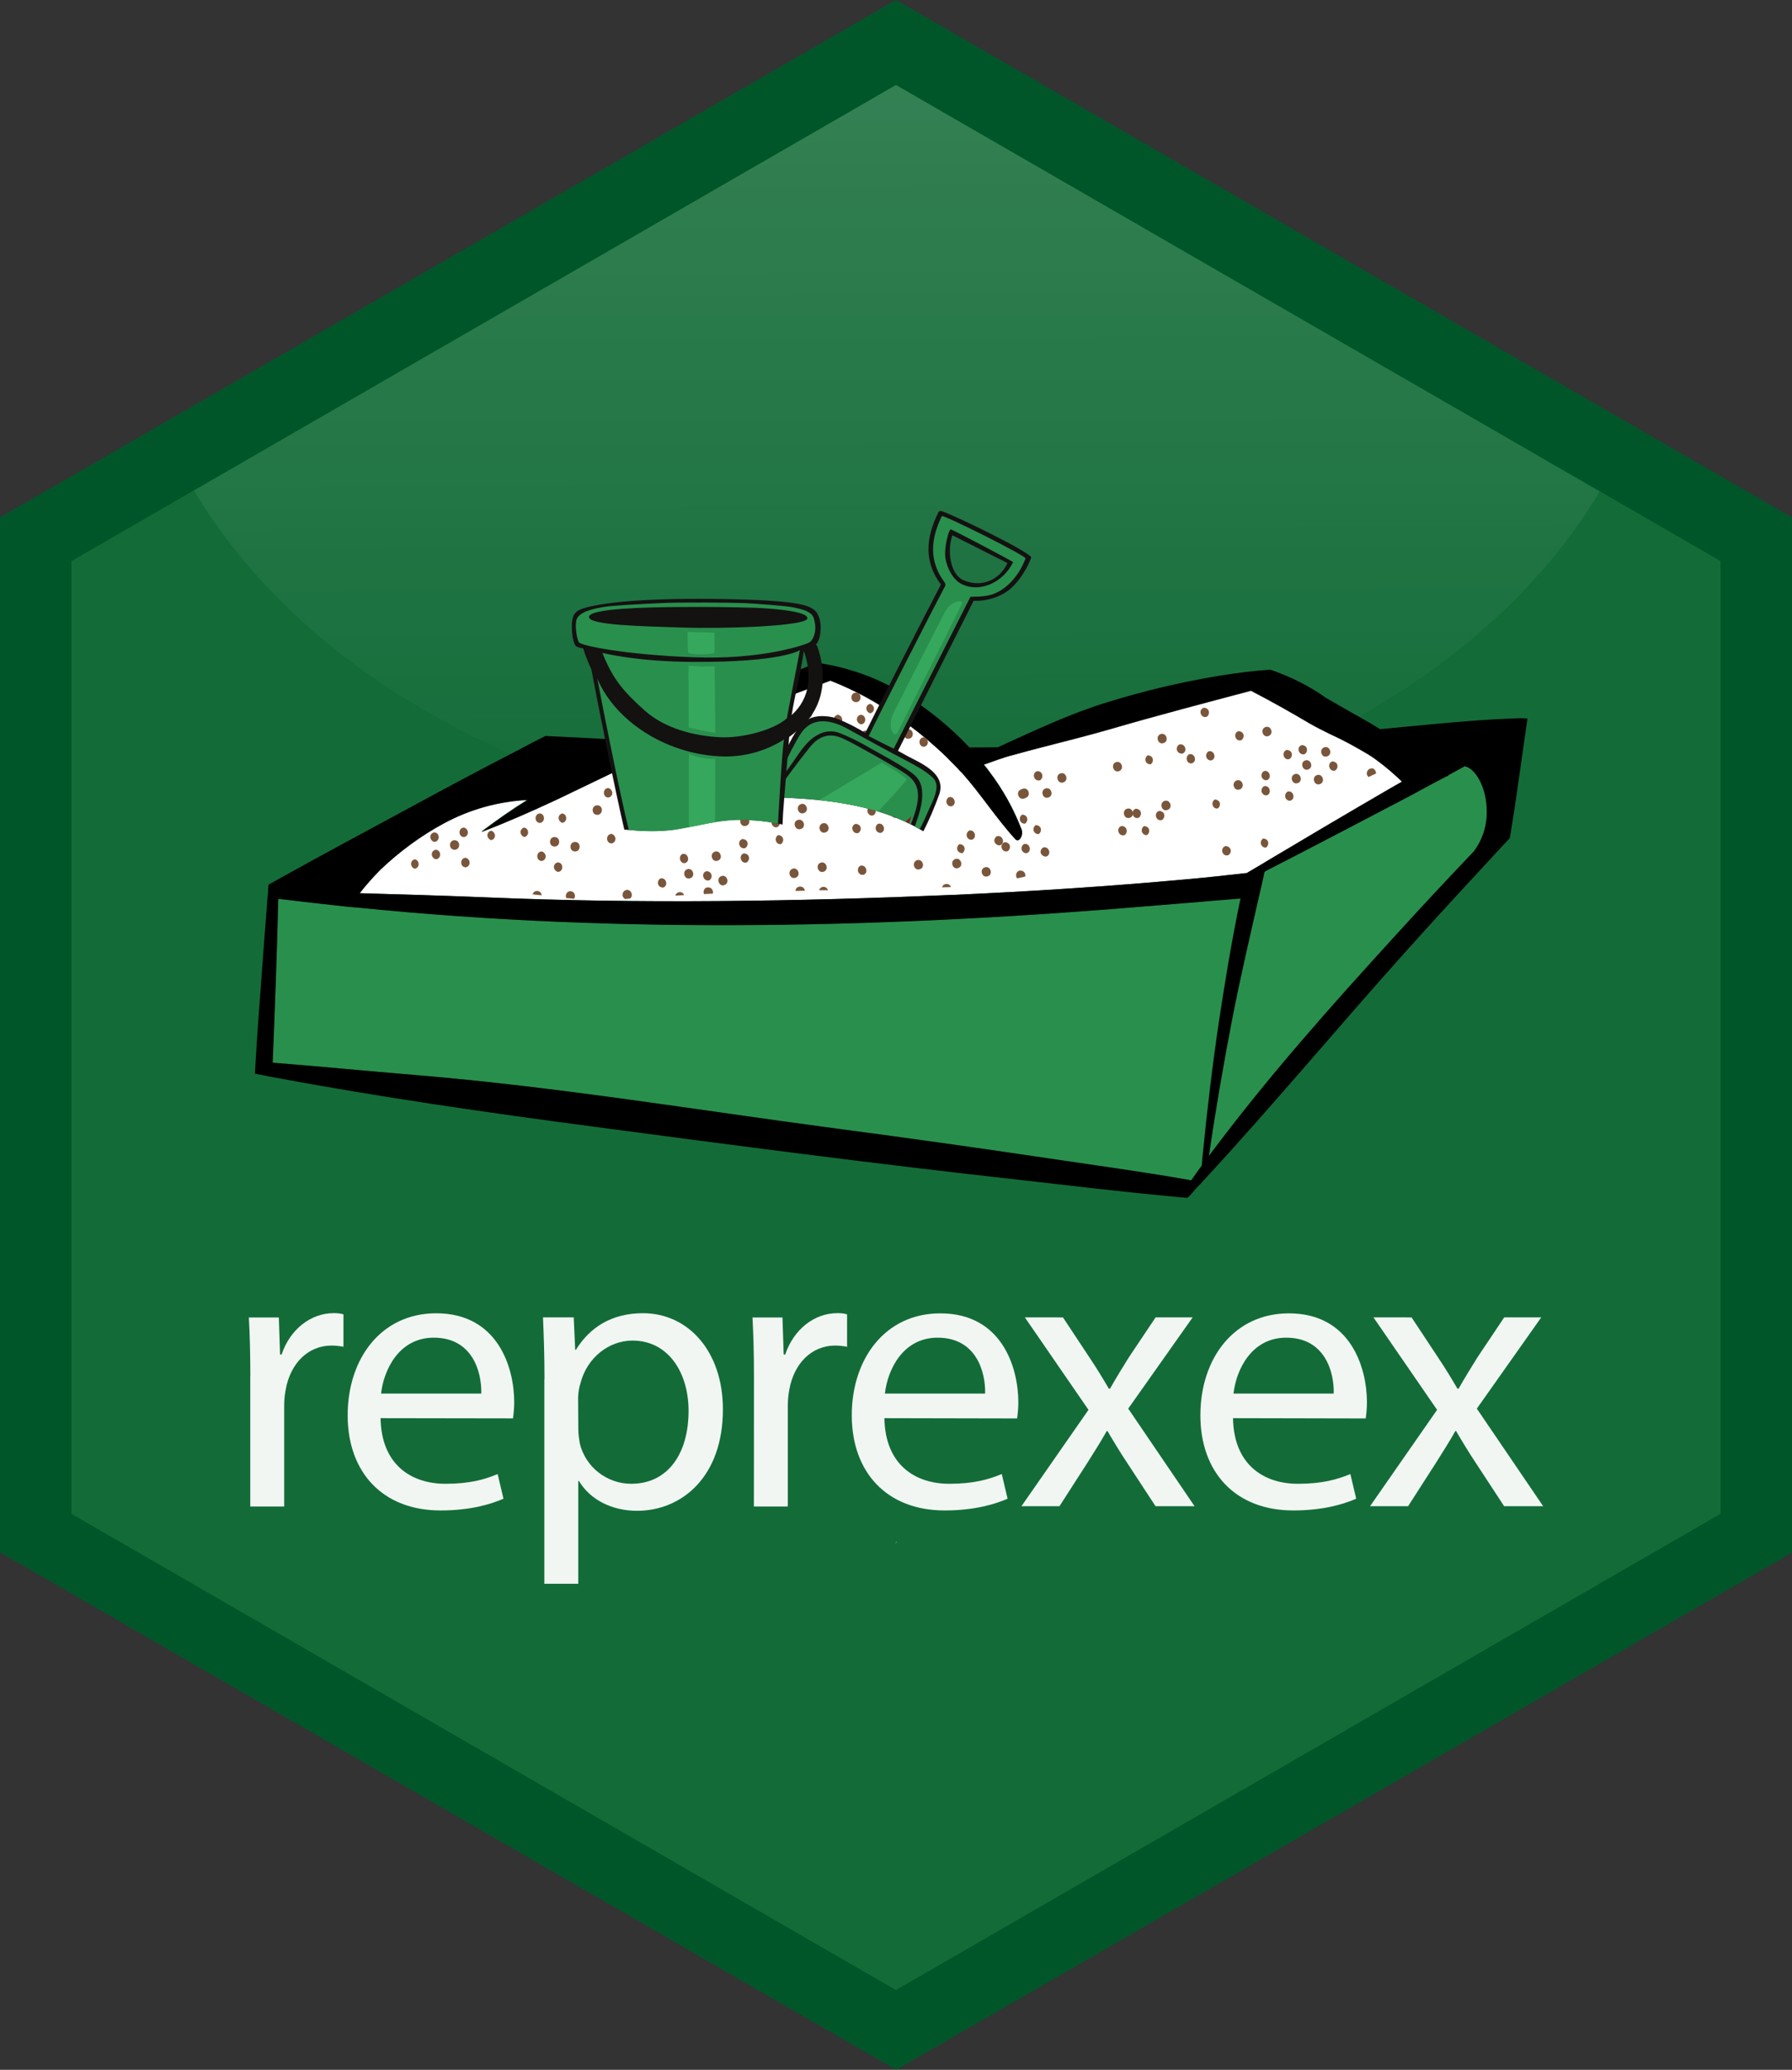 <?xml version="1.0" encoding="UTF-8" standalone="no"?>
<!-- Generator: Adobe Illustrator 26.5.0, SVG Export Plug-In . SVG Version: 6.00 Build 0)  -->

<svg
   version="1.1"
   id="Layer_1"
   x="0px"
   y="0px"
   viewBox="0 0 2521 2911"
   style="enable-background:new 0 0 2521 2911;"
   xml:space="preserve"
   sodipodi:docname="reprexex.svg"
   inkscape:version="1.3.2 (091e20e, 2023-11-25, custom)"
   xmlns:inkscape="http://www.inkscape.org/namespaces/inkscape"
   xmlns:sodipodi="http://sodipodi.sourceforge.net/DTD/sodipodi-0.dtd"
   xmlns="http://www.w3.org/2000/svg"
   xmlns:svg="http://www.w3.org/2000/svg"><rect x="0" y="0" width="2521" height="2911" fill="#333333" stroke="none"/><defs
   id="defs154" /><sodipodi:namedview
   id="namedview154"
   pagecolor="#ffffff"
   bordercolor="#000000"
   borderopacity="0.25"
   inkscape:showpageshadow="2"
   inkscape:pageopacity="0.0"
   inkscape:pagecheckerboard="0"
   inkscape:deskcolor="#d1d1d1"
   inkscape:zoom="0.28546891"
   inkscape:cx="1261.083"
   inkscape:cy="1455.5"
   inkscape:window-width="1920"
   inkscape:window-height="1027"
   inkscape:window-x="-8"
   inkscape:window-y="-8"
   inkscape:window-maximized="1"
   inkscape:current-layer="g154" />
<style
   type="text/css"
   id="style1">
	.st0{fill:#136C38;}
	.st1{opacity:0.25;fill:url(#SVGID_1_);enable-background:new    ;}
	.st2{fill:#005629;}
	.st3{fill:#E6B35A;}
	.st4{opacity:0.94;}
	.st5{fill:#FFFFFF;}
	.st6{fill:#298F4D;}
	.st7{fill:#79563B;}
	.st8{fill:#141111;}
	.st9{fill:#36A85D;}
	.st10{fill:#94111D;}
</style>
<g
   id="g154">
	<polygon
   class="st0"
   points="2453.1,767.6 1260.5,78.9 1260.5,78.9 67.6,767.6 67.6,2145.2 1260.5,2833.8 2453.1,2145.2  "
   id="polygon1" />
	
		<linearGradient
   id="SVGID_1_"
   gradientUnits="userSpaceOnUse"
   x1="1258.589"
   y1="1331.014"
   x2="1263.05"
   y2="-259.399"
   gradientTransform="matrix(1 0 0 -1 0 912)">
		<stop
   offset="0"
   style="stop-color:#FFFFFF;stop-opacity:0.83"
   id="stop1" />
		<stop
   offset="0.56"
   style="stop-color:#FFFFFF;stop-opacity:0.37"
   id="stop2" />
		<stop
   offset="1"
   style="stop-color:#FFFFFF;stop-opacity:0"
   id="stop3" />
	</linearGradient>
	<path
   class="st1"
   d="M1262.2,1169c440.9,0,820-196.3,988.4-478l-990.1-571.6l0,0L272.8,689.7C440.9,972,820.7,1169,1262.2,1169z"
   id="path3" />
	<path
   class="st2"
   d="M2521,2183.6V727.7l-100.5-58l-953.1-550.4L1260.5,0l-206.9,119.4L100.5,669.8L0,727.7v1455.5l100.5,58   l965.1,557.2l195.2,112.5l195.2-112.5l965.1-557.2L2521,2183.6z M100.5,2129V789.2l172.2-99.5l987.7-570.3l0,0L2250.6,691   l169.8,98.1V2129l-1160,669.8L100.5,2129z"
   id="path4" />
	<path
   class="st3"
   d="M1258.8,2171.6c1-1,2.1-2.1,3.1-3.1h-1C1260.5,2169.5,1259.8,2170.6,1258.8,2171.6z"
   id="path5" />
	<g
   class="st4"
   id="g11"
   transform="translate(-260.911)">
		<path
   class="st5"
   d="m 613.1,1935.9 c 0,-31.2 -0.7,-58.3 -2.1,-83 h 42.2 l 1.7,52.2 h 2.1 c 12,-35.7 41.2,-58.3 73.4,-58.3 4.5,0 9.3,0.3 13.7,1.7 v 45.6 c -5.5,-1 -11,-1.7 -16.5,-1.7 -34,0 -58.3,25.7 -64.8,62.1 -1.4,7.5 -2.1,15.1 -2.1,22.6 v 141.7 H 613 v -182.9 z"
   id="path6" />
		<path
   class="st5"
   d="m 796.3,1994.5 c 1,65.2 42.9,92.3 91.3,92.3 34.7,0 55.6,-6.2 73.4,-13.7 l 8.2,34.7 c -17.2,7.5 -46,16.5 -88.5,16.5 -81.7,0 -130.7,-53.9 -130.7,-133.8 0,-79.9 47.3,-143.5 124.5,-143.5 86.8,0 109.8,76.2 109.8,125.2 0,7.5 -0.7,15.1 -1.7,22.6 z M 938,1959.9 c 0.7,-30.9 -12.7,-78.6 -66.9,-78.6 -48.7,0 -70.3,44.9 -74.1,78.6 z"
   id="path7" />
		<path
   class="st5"
   d="m 1026.9,1939.6 c 0,-34 -1,-61.4 -2.1,-86.8 h 43.2 l 2.1,45.6 h 1 c 19.9,-32.3 51.1,-51.5 94.3,-51.5 64.2,0 112.5,54.2 112.5,135.2 0,95.4 -58.3,142.7 -120.8,142.7 -35,0 -65.9,-15.4 -81.7,-41.9 h -1 v 144.5 h -47.7 v -287.8 z m 47.6,70.7 c 0,6.5 1,13.4 2.1,19.9 8.2,33.3 38.1,56.6 72.4,56.6 51.1,0 80.6,-41.9 80.6,-102.6 0,-53.2 -28.1,-98.8 -78.9,-98.8 -32.9,0 -63.8,23.7 -73.1,59.7 -2.1,6.5 -3.1,13 -3.4,19.9 z"
   id="path8" />
		<path
   class="st5"
   d="m 1321.6,1935.9 c 0,-31.2 -0.7,-58.3 -2.1,-83 h 42.2 l 1.7,52.2 h 2.1 c 12,-35.7 41.2,-58.3 73.4,-58.3 4.5,0 9.3,0.3 13.7,1.7 v 45.6 c -5.5,-1 -11,-1.7 -16.5,-1.7 -34,0 -58.3,25.7 -64.8,62.1 -1.4,7.5 -2.1,15.1 -2.1,22.6 v 141.7 h -47.7 z"
   id="path9" />
		<path
   class="st5"
   d="m 1505.1,1994.5 c 1,65.2 42.9,92.3 91.3,92.3 34.7,0 55.6,-6.2 73.8,-13.7 l 8.2,34.7 c -17.2,7.5 -46.3,16.5 -88.5,16.5 -81.7,0 -130.7,-53.9 -130.7,-133.8 0,-79.9 47.3,-143.4 124.5,-143.4 86.8,0 109.8,76.2 109.8,125.2 0,7.5 -0.7,15.1 -1.7,22.6 z m 141.7,-34.6 c 0.7,-30.9 -12.7,-78.6 -66.9,-78.6 -48.7,0 -70.3,44.9 -74.1,78.6 z"
   id="path10" />
		<path
   class="st5"
   d="m 1756.3,1852.8 37.7,57 c 9.9,14.8 18.2,28.5 26.8,43.2 h 1.7 c 8.9,-15.8 17.5,-29.5 26.4,-43.9 l 37.7,-56.3 h 52.1 l -90.6,128.3 93.3,137.2 h -54.9 l -39.1,-59.7 c -10.3,-15.4 -19.2,-30.2 -28.5,-46 h -1 c -8.9,15.8 -18.2,30.2 -28.1,46 l -38.4,59.7 h -53.5 l 94.3,-135.5 -89.5,-130 z"
   id="path11" />
	<path
   class="st5"
   d="m 1995.521,1994.5 c 1,65.2 42.9,92.3 91.3,92.3 34.7,0 55.6,-6.2 73.8,-13.7 l 8.2,34.7 c -17.2,7.5 -46.3,16.5 -88.5,16.5 -81.7,0 -130.7,-53.9 -130.7,-133.8 0,-79.9 47.3,-143.4 124.5,-143.4 86.8,0 109.8,76.2 109.8,125.2 0,7.5 -0.7,15.1 -1.7,22.6 z m 141.7,-34.6 c 0.7,-30.9 -12.7,-78.6 -66.9,-78.6 -48.7,0 -70.3,44.9 -74.1,78.6 z"
   id="path155" /><path
   class="st5"
   d="m 2246.721,1852.8 37.7,57 c 9.9,14.8 18.2,28.5 26.8,43.2 h 1.7 c 8.9,-15.8 17.5,-29.5 26.4,-43.9 l 37.7,-56.3 h 52.1 l -90.6,128.3 93.3,137.2 h -54.9 l -39.1,-59.7 c -10.3,-15.4 -19.2,-30.2 -28.5,-46 h -1 c -8.9,15.8 -18.2,30.2 -28.1,46 l -38.4,59.7 h -53.5 l 94.3,-135.5 -89.5,-130 z"
   id="path156" /></g>
	<path
   class="st6"
   d="M1698.6,1267.1c15.4-1.4,30.9-2.4,46.3-3.8c-12,57-21.6,115.3-30.2,171.9c-9.3,62.8-16.8,125.6-23,188.7   c-0.3,5.1-1,10.3-1.4,15.4c-5.1,6.9-9.9,13.4-14.8,20.6c-65.9-11.7-132.1-20.9-198.3-30.5c-99.5-14.8-198.6-28.8-298.1-41.9   c-198.6-26.4-397.3-59.4-596.3-75.8c-66.6-5.5-132.8-12-199.3-17.2c1.7-39.1,3.1-78.2,4.5-117.3c1.4-37.7,2.4-75.5,3.4-113.2   c30.5,3.8,61.4,7.2,92.3,10.6c3.4,0.3,6.5,0.7,9.9,1c3.8,0.3,7.9,0.7,12,1c371.9,37.4,748.6,28.5,1122.9-3.4   c19.6-1.7,39.1-3.1,58.7-4.8L1698.6,1267.1z"
   id="path12" />
	<path
   class="st6"
   d="M2060.9,1077.7c17.2,3.8,31.2,34,30.9,63.1c0.3,20.2-6.2,40.1-18.5,56.6l0,0c-37.7,39.5-75.1,79.6-112.2,120.4   c-88.9,97.4-178.1,197.3-260.4,307.8c9.3-64.2,20.2-127.3,32.3-190.1c11.3-58.7,25-116.7,38.1-174.6c2.7-11.7,5.5-23.3,7.9-35   c0.7-0.3,1.7-0.7,2.4-1.4l0,0c60.4-30.9,120.4-62.4,180.8-94l27.4-14.4l5.5-3.1c14.1-7.5,27.8-15.1,41.9-22.3   c-0.3,0.3-0.3,0.7-0.7,1c0,0.3,0,0.7,0.3,0.3c0.3-0.7,1-1.4,1.4-2.1C2045.5,1086,2053,1081.8,2060.9,1077.7L2060.9,1077.7z"
   id="path13" />
	<path
   class="st5"
   d="M1972.7,1099.3c-6.5,3.8-12.7,7.2-19.2,11c-57.3,33.3-114.2,66.9-171.2,100.9l-6.2,3.8l-22,13l0,0   c-0.3,0-1,0-1.4,0c-27.4,3.1-55.2,6.2-82.7,8.6c-109.8,10-219.6,17.2-329.4,22c-219.6,9.3-438.8,12.7-658,3.4   c-58.7-2.4-117.7-4.1-176.3-5.8c8.9-12,18.5-23.3,29.2-34c26.8-25.4,56.6-47.4,88.9-64.8c36.4-19.6,76.5-30.9,117.7-32.9   c-22,13.7-43.2,28.5-64.5,44.6v0.3c35.3-13.4,70-28.8,104.6-44.9c8.2-3.8,16.5-7.9,24.4-11.7c29.8-14.1,59.7-28.8,89.5-43.2l0,0   c18.2-8.6,36.4-17.2,54.9-25.4l0,0c5.5-2.4,11.3-5.1,17.2-7.5c47.3-20.6,94.7-40.1,142.4-58.7c19.2-7.2,38.4-14.1,57.6-21.3   c34,13.4,65.9,30.5,95.4,51.8c18.9,13,37.1,27.4,54.2,42.9c8.9,7.9,17.5,16.5,26.1,25.4c1.7,1.7,3.8,3.8,5.5,5.8   c0.7,1,1.7,1.7,2.7,2.7c0.3,0.3,0.7,0.7,1,1c26.1,29.2,48.7,64.5,75.1,93.3c5.5,5.8,11.7-5.5,8.9-13.4   c-11.3-29.2-26.4-56.3-45.3-81.3l0,0c-2.4-3.4-5.1-6.9-7.9-10c6.9-2.4,13.4-4.8,20.2-7.2c6.9-2.4,13.4-4.5,20.2-6.2   c15.1-4.1,29.8-8.2,44.9-12l0,0c30.9-7.9,62.1-15.8,93-24.7c65.9-19.2,131.7-36.4,197.6-53.9l0,0c27.1,14.1,54.2,29.2,81.3,45.3   c9.6,5.5,18.9,10.3,28.8,15.1c18.9,8.6,37.1,18.5,54.9,29.2c4.5,2.7,8.9,5.8,13,8.9C1950.8,1079.1,1962.1,1089.1,1972.7,1099.3z"
   id="path14" />
	<path
   d="M2139.1,1010.1c-3.4,0-6.9,0.3-10.3,0.3l0,0c-62.4,2.4-124.9,9.3-187.3,15.1c-17.2-11-35-20.2-52.1-30.2   c-8.2-4.8-16.8-9.6-25-14.4c-2.7-2.1-5.8-4.1-8.9-6.2c-11.7-7.5-23.7-14.1-36-19.9c-10.6-4.8-21.6-9.3-32.6-13l0,0   c-23.3,1.7-46.3,4.5-69.3,8.2l0,0c-54.6,8.9-108.4,21.6-161.3,38.1c-47,14.4-93,35.7-139,56.6c-4.5,2.1-8.9,4.1-13.4,6.2l0,0   c-13.4,0.3-26.8,0.3-40.1,0.3c-26.8-28.5-57.3-53.5-90.6-74.1c-22.3-14.1-46-25-71-32.9c-17.2-5.5-34.7-9.6-52.8-12l0,0   c-8.9,3.4-17.8,6.9-26.8,10.6l0,0c-2.7,1-5.1,2.1-7.9,3.1c-50.4,19.9-100.9,41.2-150.6,64.2c-22.3,10.3-44.9,20.6-67.2,31.6   c-28.5-1.4-57-3.1-85.4-4.5l0,0c-14.8-0.7-29.5-1.4-44.3-2.1l0,0c-12.4,6.2-24.4,12.4-36.4,18.9c-51.5,26.4-102.9,53.9-154,81.7   c-61.4,33.3-122.8,65.9-184.2,100.2l-14.8,8.2c-0.3,3.1-0.7,6.2-0.7,8.9s-0.3,5.5-0.7,8.6c-0.3,3.1-0.7,6.5-0.7,9.6   c-2.7,32.9-5.1,65.9-7.5,98.8c-3.1,40.8-6.2,81.7-8.6,122.8l0,0c-0.3,5.8-0.7,11.3-1,17.2c8.2,1.7,16.1,3.1,24.4,4.8   c150.3,28.1,301.2,49.8,451.8,69.7c198.6,26.4,397.6,52.5,596.3,74.5c75.8,8.6,152,17.8,228.2,24.7l11.3,1c3.1-3.1,6.2-6.2,8.9-9.6   s5.8-6.5,8.9-9.6c1-0.7,1.7-1.7,2.4-2.7c2.1-2.1,3.8-4.1,5.8-6.2c95.4-103.3,187.7-214.4,282-319.4c41.5-46.3,83.7-92,125.6-137.2   c6.5-7.2,13.4-14.4,19.9-21.3c2.1-13,4.1-26.1,6.2-39.1c4.5-28.8,8.2-57.6,12.4-86.1c0.7-5.5,1.7-11.3,2.4-16.8   c0-1.4,0.3-3.1,0.7-4.5c1-7.2,2.1-14.4,3.1-21.6C2145.7,1010.1,2142.2,1010.1,2139.1,1010.1z M535.6,1222.9   c26.8-25.4,56.6-47.4,88.9-64.8c36.4-19.6,76.5-30.9,117.7-32.9c-22,13.7-43.2,28.5-64.5,44.6v0.3c35.3-13.4,70-28.8,104.6-44.9   c8.2-3.8,16.5-7.9,24.4-11.7c29.8-14.1,59.7-28.8,89.5-43.2l0,0c18.2-8.6,36.4-17.2,54.9-25.4l0,0c5.5-2.4,11.3-5.1,17.2-7.5   c47.3-20.6,94.7-40.1,142.4-58.7c19.2-7.2,38.4-14.1,57.6-21.3c34,13.4,65.9,30.5,95.4,51.8c18.9,13,37.1,27.4,54.2,42.9   c8.9,7.9,17.5,16.5,26.1,25.4c1.7,1.7,3.8,3.8,5.5,5.8c0.7,1,1.7,1.7,2.7,2.7c0.3,0.3,0.7,0.7,1,1c26.1,29.2,48.7,64.5,75.1,93.3   c5.5,5.8,11.7-5.5,8.9-13.4c-11.3-29.2-26.4-56.6-45.3-81.3l0,0c-2.4-3.4-5.1-6.9-7.9-10c6.9-2.4,13.4-4.8,20.2-7.2   c6.9-2.4,13.4-4.5,20.2-6.2c15.1-4.1,29.8-8.2,44.9-12l0,0c30.9-7.9,62.1-15.8,93-24.7c65.9-19.2,131.7-36.4,197.6-53.9l0,0   c27.1,14.1,54.2,29.2,81.3,45.3c9.6,5.5,18.9,10.3,28.8,15.1c18.9,8.6,37.1,18.5,54.9,29.2c4.5,2.7,8.9,5.8,13,8.9   c12,8.9,23.7,18.9,34.3,29.2c-6.5,3.8-12.7,7.2-19.2,11c-57.3,33.3-114.2,66.9-171.2,100.9l-6.2,3.8c-7.2,4.1-14.4,8.6-22,13l0,0   c-0.3,0-1,0-1.4,0c-27.4,3.1-55.2,6.2-82.7,8.6c-109.8,10-219.6,17.2-329.4,22c-219.6,9.3-438.8,12.7-658,3.4   c-58.7-2.4-117.7-4.1-176.3-5.8C515.3,1244.5,525.3,1233.2,535.6,1222.9L535.6,1222.9z M1690.7,1639.4c-5.1,6.9-9.9,13.4-14.8,20.6   c-65.9-11.7-132.1-20.6-198.3-30.5c-99.5-14.8-198.6-28.8-298.1-41.9c-199-26.4-397.6-59.4-596.6-75.8   c-66.6-5.5-132.8-12-199.3-17.2c1.7-39.1,3.1-78.2,4.5-117.3c1.4-37.7,2.4-75.5,3.4-113.2c30.5,3.8,61.4,7.2,92.3,10.6   c3.4,0.3,6.5,0.7,9.9,1c3.8,0.3,7.9,0.7,12,1c371.9,37.4,748.6,28.5,1122.9-3.4c19.6-1.7,39.1-3.1,58.7-4.8l11.7-1   c15.4-1.4,30.9-2.4,46.3-3.8c-12,57-21.6,115.3-30.2,171.9c-9.3,62.8-16.8,125.6-23,188.7   C1691.8,1629.1,1691.1,1634.3,1690.7,1639.4z M2073.3,1197.5L2073.3,1197.5c-37.7,39.5-75.1,79.6-112.2,120.4   c-88.9,97.4-178.1,197.3-260.4,307.8c9.3-64.2,20.2-127.3,32.3-190.1c11.3-58.7,25-116.7,38.1-174.6c2.7-11.7,5.5-23.3,7.9-35   c0.7-0.3,1.7-0.7,2.4-1.4l0,0c60.4-30.9,120.4-62.4,180.8-94l27.4-14.4l5.5-3.1c14.1-7.5,27.8-15.1,41.9-22.3   c-0.3,0.3-0.3,0.7-0.7,1c0,0.3,0,0.7,0.3,0.3c0.3-0.7,1-1.4,1.4-2.1c7.5-4.1,15.1-8.2,22.6-12.4l0,0c17.2,3.8,31.2,34,30.9,63.1   C2092.1,1161.1,2085.6,1181,2073.3,1197.5z"
   id="path15" />
	<path
   class="st7"
   d="M1634.8,1153.2c3.1-2.1,4.1-6.2,2.4-9.3c-1.4-2.4-4.1-3.4-6.5-3.4C1622.1,1143.3,1626.6,1156,1634.8,1153.2z"
   id="path16" />
	<path
   class="st7"
   d="M1601.9,1150.1c3.1-2.1,4.1-6.2,2.4-9.3c-1.4-2.4-4.1-3.4-6.5-3.4C1589.5,1140.2,1593.6,1152.9,1601.9,1150.1z   "
   id="path17" />
	<path
   class="st7"
   d="M1613.5,1174.5c3.1-2.1,4.1-6.2,2.4-9.3c-1.4-2.4-4.1-3.4-6.5-3.4c-3.1,2.1-4.1,6.2-2.4,9.3   C1608.4,1173.5,1611.1,1174.8,1613.5,1174.5z"
   id="path18" />
	<path
   class="st7"
   d="M1582,1174.5c3.1-2.1,4.1-6.2,2.1-9.6c-1.4-2.1-3.8-3.4-6.5-3.1C1569.3,1164.5,1573.7,1177.2,1582,1174.5z"
   id="path19" />
	<path
   class="st7"
   d="M1663.3,1059.9c8.2-2.7,3.8-15.4-4.5-12.7c-3.1,2.1-4.5,6.2-2.4,9.3   C1657.8,1058.9,1660.5,1060.2,1663.3,1059.9z"
   id="path20" />
	<path
   class="st7"
   d="M1618.7,1075c3.1-2.1,4.1-6.2,2.4-9.3c-1.4-2.4-4.1-3.4-6.5-3.4c-3.1,2.1-4.1,6.2-2.4,9.3   C1613.5,1074,1616.3,1075,1618.7,1075z"
   id="path21" />
	<path
   class="st7"
   d="M1636.9,1045.1c8.2-2.7,3.8-15.4-4.1-12.7C1624.9,1035.2,1629,1047.9,1636.9,1045.1z"
   id="path22" />
	<path
   class="st7"
   d="M1697.6,1008.1c3.1-2.1,4.1-6.2,2.4-9.3c-1.4-2.4-4.1-3.4-6.5-3.4C1684.9,998.1,1689.4,1010.8,1697.6,1008.1z"
   id="path23" />
	<path
   class="st7"
   d="M1743.9,1110.3c8.2-2.7,3.8-15.4-4.1-12.7C1731.9,1100.4,1735.7,1113.1,1743.9,1110.3z"
   id="path24" />
	<path
   class="st7"
   d="M1782,1097.3c8.2-2.7,3.8-15.4-4.1-12.7c-3.1,2.1-4.1,6.2-2.4,9.3C1776.8,1096.3,1779.2,1097.6,1782,1097.3z"
   id="path25" />
	<path
   class="st7"
   d="M1782,1118.6c8.2-2.7,3.8-15.4-4.1-12.7c-3.1,2.1-4.1,6.2-2.4,9.3C1776.8,1117.5,1779.2,1118.9,1782,1118.6z"
   id="path26" />
	<path
   class="st7"
   d="M1815.3,1126.1c8.2-2.7,3.8-15.4-4.1-12.7c-3.1,2.1-4.1,6.2-2.4,9.3   C1810.1,1125.1,1812.5,1126.5,1815.3,1126.1z"
   id="path27" />
	<path
   class="st7"
   d="M1878.4,1083.6c3.1-2.1,4.1-6.2,2.4-9.3c-1.4-2.4-4.1-3.4-6.5-3.4C1866,1073.6,1870.5,1086.3,1878.4,1083.6z"
   id="path28" />
	<path
   class="st7"
   d="M1867.1,1063.7c8.2-2.7,3.8-15.4-4.1-12.7S1858.8,1066.7,1867.1,1063.7z"
   id="path29" />
	<path
   class="st7"
   d="M1840.3,1082.2c8.2-2.7,3.8-15.4-4.1-12.7C1828.3,1072.2,1832.4,1084.9,1840.3,1082.2z"
   id="path30" />
	<path
   class="st7"
   d="M1856.8,1102.8c8.2-2.7,3.8-15.4-4.1-12.7S1848.6,1105.5,1856.8,1102.8z"
   id="path31" />
	<path
   class="st7"
   d="M1825.6,1101.4c8.2-2.7,3.8-15.4-4.1-12.7C1813.6,1091.5,1817.7,1104.1,1825.6,1101.4z"
   id="path32" />
	<path
   class="st7"
   d="M1814.2,1067.4c3.1-2.1,4.1-6.2,2.4-9.3c-1.4-2.4-4.1-3.4-6.5-3.4C1801.9,1057.5,1806,1070.5,1814.2,1067.4z"
   id="path33" />
	<path
   class="st7"
   d="M1835.5,1060.6c3.1-2.1,4.1-6.2,2.4-9.3c-1.4-2.4-4.1-3.4-6.5-3.4C1822.8,1050.6,1827.3,1063.3,1835.5,1060.6z   "
   id="path34" />
	<path
   class="st7"
   d="M1746.3,1041c3.1-2.1,4.1-6.2,2.4-9.3c-1.4-2.4-4.1-3.4-6.5-3.4C1734,1031.1,1738.1,1043.8,1746.3,1041z"
   id="path35" />
	<path
   class="st7"
   d="M1784.4,1035.2c8.2-2.7,3.8-15.4-4.1-12.7C1772.4,1025.2,1776.2,1037.9,1784.4,1035.2z"
   id="path36" />
	<path
   class="st7"
   d="M1704.1,1069.5c8.2-2.7,3.8-15.4-4.1-12.7c-3.1,2.1-4.1,6.2-2.4,9.3C1699,1068.5,1701.4,1069.8,1704.1,1069.5z   "
   id="path37" />
	<path
   class="st7"
   d="M1713,1137.1c3.1-2.1,4.1-6.2,2.4-9.3c-1.4-2.4-4.1-3.4-6.5-3.4c-3.1,2.1-4.1,6.2-2.4,9.3   C1707.9,1136.4,1710.3,1137.4,1713,1137.1z"
   id="path38" />
	<path
   class="st7"
   d="M1728.1,1202.6c3.1-2.1,4.5-6.2,2.4-9.3c-1.4-2.4-4.1-3.4-6.5-3.4C1715.4,1193,1719.9,1205.7,1728.1,1202.6z"
   id="path39" />
	<path
   class="st7"
   d="M1781,1192c3.1-2.1,4.1-6.2,2.4-9.3c-1.4-2.4-4.1-3.4-6.5-3.4c-3.1,2.1-4.1,6.2-2.4,9.3   C1775.8,1191,1778.2,1192.3,1781,1192z"
   id="path40" />
	<path
   class="st7"
   d="M1495.9,1100.4c8.2-2.7,3.8-15.4-4.1-12.7C1483.8,1090.4,1488,1103.1,1495.9,1100.4z"
   id="path41" />
	<path
   class="st7"
   d="M1463.3,1097.3c3.1-2.1,4.1-6.2,2.1-9.6c-1.4-2.4-3.8-3.4-6.5-3.1C1450.6,1087.7,1455,1100,1463.3,1097.3z"
   id="path42" />
	<path
   class="st7"
   d="M1474.9,1121.6c8.2-2.7,3.8-15.4-4.1-12.7C1462.9,1111.7,1466.7,1124.4,1474.9,1121.6z"
   id="path43" />
	<path
   class="st7"
   d="M1443,1122c8.2-2.7,3.8-15.4-4.1-12.7C1431,1112,1435.1,1124.7,1443,1122z"
   id="path44" />
	<path
   class="st7"
   d="M1676.7,1073.6c8.2-2.7,3.8-15.4-4.1-12.7c-3.1,2.1-4.1,6.2-2.4,9.3C1671.2,1072.6,1673.9,1074,1676.7,1073.6z   "
   id="path45" />
	<path
   class="st7"
   d="M1574.1,1084.6c8.2-2.7,3.8-15.4-4.1-12.7C1562.1,1074.6,1566.2,1087.3,1574.1,1084.6z"
   id="path46" />
	<path
   class="st7"
   d="M1589.5,1150.1c8.2-2.7,3.8-15.4-4.1-12.7C1577.5,1140.2,1581.3,1152.9,1589.5,1150.1z"
   id="path47" />
	<path
   class="st7"
   d="M1642.4,1139.1c8.2-2.7,3.8-15.4-4.1-12.7C1630.3,1129.2,1634.1,1142.2,1642.4,1139.1z"
   id="path48" />
	<path
   class="st7"
   d="M1260.5,1150.1c3.1-2.1,4.1-6.2,2.4-9.3c-1.4-2.4-4.1-3.4-6.5-3.4c-3.1,2.1-4.1,6.2-2.4,9.3   C1255.4,1149.1,1257.8,1150.5,1260.5,1150.1z"
   id="path49" />
	<path
   class="st7"
   d="M1227.6,1147c8.2-2.7,3.8-15.4-4.1-12.7c-3.1,2.1-4.1,6.2-2.4,9.3C1222.4,1146,1224.8,1147.4,1227.6,1147z"
   id="path50" />
	<path
   class="st7"
   d="M1239.2,1171.4c8.2-2.7,3.8-15.4-4.1-12.7c-3.1,2.1-4.1,6.2-2.4,9.3   C1234.1,1170.4,1236.8,1171.7,1239.2,1171.4z"
   id="path51" />
	<path
   class="st7"
   d="M1207.7,1171.4c3.1-2.1,4.1-6.2,2.4-9.3c-1.4-2.4-4.1-3.4-6.5-3.4C1195.3,1161.4,1199.4,1174.1,1207.7,1171.4z   "
   id="path52" />
	<path
   class="st7"
   d="M1441,1123c8.2-2.7,3.8-15.4-4.5-12.7C1428.3,1113.1,1432.7,1125.8,1441,1123z"
   id="path53" />
	<path
   class="st7"
   d="M1338.7,1134c8.2-2.7,3.8-15.4-4.1-12.7c-3.1,2.1-4.1,6.2-2.4,9.3C1333.6,1133.3,1336,1134.3,1338.7,1134z"
   id="path54" />
	<path
   class="st7"
   d="M1353.8,1199.9c3.1-2.1,4.1-6.2,2.4-9.3c-1.4-2.4-4.1-3.4-6.5-3.4c-3.1,2.1-4.1,6.2-2.4,9.3   C1348.7,1198.8,1351.1,1199.9,1353.8,1199.9z"
   id="path55" />
	<path
   class="st7"
   d="M1406.7,1188.9c8.2-2.7,3.8-15.4-4.5-12.7c-3.1,2.1-4.5,6.2-2.4,9.3   C1401.5,1187.9,1403.9,1189.2,1406.7,1188.9z"
   id="path56" />
	<path
   class="st7"
   d="M1927.1,1081.2c-3.4,1.4-5.1,5.5-3.8,8.9c0.3,1,1.4,2.1,2.1,2.7c3.4-1.7,6.9-3.4,10.3-4.8   c0.3-3.8-2.1-6.9-5.5-7.5C1929.2,1080.8,1928.1,1080.8,1927.1,1081.2z"
   id="path57" />
	<path
   class="st7"
   d="M1461.2,1173.1c3.1-2.1,4.1-6.2,2.4-9.3c-1.4-2.4-4.1-3.4-6.5-3.4c-3.1,2.1-4.1,6.2-2.4,9.3   C1456.1,1172.1,1458.5,1173.1,1461.2,1173.1z"
   id="path58" />
	<path
   class="st7"
   d="M1442,1158.4c3.1-2.1,4.1-6.2,2.4-9.3c-1.4-2.4-4.1-3.4-6.5-3.4c-3.1,2.1-4.1,6.2-2.4,9.3   C1436.8,1157.3,1439.2,1158.7,1442,1158.4z"
   id="path59" />
	<path
   class="st7"
   d="M1417.6,1197.1c3.1-2.1,4.1-6.2,2.4-9.3c-1.4-2.4-4.1-3.4-6.5-3.4C1404.9,1187.2,1409.4,1199.9,1417.6,1197.1z   "
   id="path60" />
	<path
   class="st7"
   d="M1442.3,1232.8c1-3.8-1.4-7.5-5.1-8.2c-1-0.3-2.4-0.3-3.4,0c-3.4,1-5.1,4.8-4.1,8.6c0.3,0.7,0.7,1.7,1.4,2.1   L1442.3,1232.8z"
   id="path61" />
	<path
   class="st7"
   d="M1444.4,1199.9c8.2-2.7,3.8-15.4-4.1-12.7c-3.1,2.1-4.1,6.2-2.4,9.3   C1439.2,1198.8,1441.6,1200.2,1444.4,1199.9z"
   id="path62" />
	<path
   class="st7"
   d="M1471.8,1204.7c8.2-2.7,3.8-15.4-4.5-12.7c-3.1,2.1-4.5,6.2-2.4,9.3C1466.7,1203.7,1469.4,1205,1471.8,1204.7z   "
   id="path63" />
	<path
   class="st7"
   d="M1389.5,1232.5c8.2-2.7,3.8-15.4-4.1-12.7C1377.5,1222.5,1381.3,1235.2,1389.5,1232.5z"
   id="path64" />
	<path
   class="st7"
   d="M1367.2,1181c8.2-2.7,3.8-15.4-4.1-12.7c-3.1,2.1-4.1,6.2-2.4,9.3C1362.1,1180.3,1364.8,1181.3,1367.2,1181z"
   id="path65" />
	<path
   class="st7"
   d="M1294.1,1222.5c8.2-2.7,3.8-15.4-4.1-12.7C1282.1,1212.6,1285.9,1225.3,1294.1,1222.5z"
   id="path66" />
	<path
   class="st7"
   d="M1337.7,1247.6c-1-3.4-4.5-5.1-7.9-4.1h-0.3c-2.1,0.7-3.8,2.4-4.1,4.5L1337.7,1247.6z"
   id="path67" />
	<path
   class="st7"
   d="M1348,1220.8c8.2-2.7,3.8-15.4-4.1-12.7C1336,1210.9,1339.8,1223.6,1348,1220.8z"
   id="path68" />
	<path
   class="st7"
   d="M1214.5,1230.4c8.2-2.7,3.8-15.4-4.5-12.7c-3.1,2.1-4.1,6.2-2.1,9.6   C1209.4,1229.7,1211.8,1230.8,1214.5,1230.4z"
   id="path69" />
	<path
   class="st7"
   d="M1164.8,1252c-1-3.4-4.5-5.5-7.9-4.5h-0.3c-2.1,0.7-3.8,2.4-4.1,4.5H1164.8z"
   id="path70" />
	<path
   class="st7"
   d="M1132.2,1252.7c-0.3-3.4-3.4-6.2-6.9-5.8c-0.7,0-1,0-1.7,0.3c-2.7,0.7-4.5,3.1-4.5,5.8L1132.2,1252.7z"
   id="path71" />
	<path
   class="st7"
   d="M1119.1,1234.5c8.2-2.7,3.8-15.4-4.1-12.7C1107.1,1224.6,1110.9,1237.3,1119.1,1234.5z"
   id="path72" />
	<path
   class="st7"
   d="M1158.6,1226c8.2-2.7,3.8-15.4-4.1-12.7C1146.6,1216,1150.7,1228.7,1158.6,1226z"
   id="path73" />
	<path
   class="st7"
   d="M998,1238c3.1-2.1,4.1-6.2,2.1-9.6c-1.4-2.1-3.8-3.4-6.5-3.1C985.3,1228,989.8,1240.7,998,1238z"
   id="path74" />
	<path
   class="st7"
   d="M962.4,1258.9c-1-3.4-4.8-5.1-8.2-3.8l0,0c-2.1,0.7-3.8,2.4-4.1,4.5L962.4,1258.9z"
   id="path75" />
	<path
   class="st7"
   d="M879.3,1264.4l6.9-0.7c5.8-3.8,1.4-14.4-6.2-11.7c-3.4,1.4-5.1,5.5-3.8,8.9   C876.9,1262.3,878,1263.4,879.3,1264.4z"
   id="path76" />
	<path
   class="st7"
   d="M932.9,1248.3c8.2-2.7,3.8-15.4-4.1-12.7c-3.1,2.1-4.1,6.2-2.4,9.3C927.7,1247.2,930.1,1248.3,932.9,1248.3z"
   id="path77" />
	<path
   class="st7"
   d="M963.7,1213.9c8.2-2.7,3.8-15.4-4.1-12.7c-3.1,2.1-4.1,6.2-2.1,9.6C958.9,1213.3,961.3,1214.3,963.7,1213.9z"
   id="path78" />
	<path
   class="st7"
   d="M970.9,1235.2c8.2-2.7,3.8-15.4-4.1-12.7S963,1238,970.9,1235.2z"
   id="path79" />
	<path
   class="st7"
   d="M1002.8,1256.8c1-3.8-1-7.5-4.8-8.6c-1-0.3-2.4-0.3-3.8,0c-3.4,1-5.1,4.8-4.1,8.2c0,0.3,0.3,0.7,0.3,1   L1002.8,1256.8z"
   id="path80" />
	<path
   class="st7"
   d="M1019,1244.8c8.2-2.7,3.8-15.4-4.1-12.7S1011.1,1247.6,1019,1244.8z"
   id="path81" />
	<path
   class="st7"
   d="M1009.7,1210.5c8.2-2.7,3.8-15.4-4.1-12.7S1001.5,1213.3,1009.7,1210.5z"
   id="path82" />
	<path
   class="st7"
   d="M1050.5,1212.9c3.1-2.1,4.1-6.2,2.4-9.3c-1.4-2.4-4.1-3.4-6.5-3.4C1038.2,1203,1042.6,1215.7,1050.5,1212.9z"
   id="path83" />
	<path
   class="st7"
   d="M1048.5,1192.7c3.1-2.1,4.1-6.2,2.4-9.3c-1.4-2.4-4.1-3.4-6.5-3.4C1036.1,1182.7,1040.2,1195.4,1048.5,1192.7z   "
   id="path84" />
	<path
   class="st7"
   d="M1049.8,1161.4c8.2-2.7,3.8-15.4-4.1-12.7C1037.8,1151.5,1041.6,1164.2,1049.8,1161.4z"
   id="path85" />
	<path
   class="st7"
   d="M1092.7,1163.5c8.2-2.7,3.8-15.4-4.1-12.7c-3.1,2.1-4.1,6.2-2.4,9.3C1087.6,1162.5,1090,1163.9,1092.7,1163.5z   "
   id="path86" />
	<path
   class="st7"
   d="M1098.6,1187.2c3.1-2.1,4.1-6.2,2.4-9.3c-1.4-2.4-4.1-3.4-6.5-3.4c-3.1,2.1-4.1,6.2-2.4,9.3   C1093.4,1186.5,1095.8,1187.5,1098.6,1187.2z"
   id="path87" />
	<path
   class="st7"
   d="M1161.3,1170.7c8.2-2.7,3.8-15.4-4.1-12.7C1149.3,1160.8,1153.1,1173.5,1161.3,1170.7z"
   id="path88" />
	<path
   class="st7"
   d="M1130.8,1143.6c8.2-2.7,3.8-15.4-4.1-12.7C1118.8,1133.7,1122.6,1146.4,1130.8,1143.6z"
   id="path89" />
	<path
   class="st7"
   d="M1126.7,1165.9c8.2-2.7,3.8-15.4-4.5-12.7C1114,1156,1118.5,1168.7,1126.7,1165.9z"
   id="path90" />
	<path
   class="st7"
   d="M583.6,1208.5c-3.8,0.7-6.2,4.5-5.1,8.2c0.7,2.4,2.7,4.5,5.1,5.1c3.8-0.7,6.2-4.5,5.1-8.2   C588.4,1211.2,586.3,1209.1,583.6,1208.5z"
   id="path91" />
	<path
   class="st7"
   d="M639.5,1181.7c-8.6,0-8.6,13.4,0,13.4S648.1,1181.7,639.5,1181.7z"
   id="path92" />
	<path
   class="st7"
   d="M610.7,1170.7c-3.8,0.7-6.2,4.5-5.1,8.2c0.7,2.4,2.7,4.5,5.1,5.1C619.3,1184.1,619.3,1170.7,610.7,1170.7z"
   id="path93" />
	<path
   class="st7"
   d="M612.8,1195.1c-3.8,0.7-6.2,4.5-5.1,8.2c0.7,2.4,2.7,4.5,5.1,5.1C621.3,1208.5,621.3,1195.1,612.8,1195.1z"
   id="path94" />
	<path
   class="st7"
   d="M652.9,1163.9c-8.6,0-8.6,13.4,0,13.4c3.8-0.7,6.2-4.5,5.1-8.2C657.4,1166.6,655.3,1164.5,652.9,1163.9z"
   id="path95" />
	<path
   class="st7"
   d="M691,1168.3c-3.8,0.7-6.2,4.5-5.1,8.2c0.7,2.4,2.7,4.5,5.1,5.1c3.8-0.7,6.2-4.5,5.1-8.2   C695.4,1171.1,693.4,1169,691,1168.3z"
   id="path96" />
	<path
   class="st7"
   d="M655.3,1206.4c-8.6,0-8.6,13.4,0,13.4c3.8-0.7,6.2-4.5,5.1-8.2C659.8,1208.8,657.7,1207.1,655.3,1206.4z"
   id="path97" />
	<path
   class="st7"
   d="M780.2,1177.2c-8.6,0-8.6,13.4,0,13.4C788.8,1190.6,788.8,1177.2,780.2,1177.2z"
   id="path98" />
	<path
   class="st7"
   d="M737.6,1163.9c-3.8,0.7-6.2,4.5-5.1,8.2c0.7,2.4,2.7,4.5,5.1,5.1c3.8-0.7,6.2-4.5,5.1-8.2   C742.4,1166.6,740.4,1164.5,737.6,1163.9z"
   id="path99" />
	<path
   class="st7"
   d="M759.9,1144c-8.6,0-8.6,13.4,0,13.4c3.8-0.7,6.2-4.5,5.1-8.2C764.7,1146.4,762.7,1144.6,759.9,1144z"
   id="path100" />
	<path
   class="st7"
   d="M791.2,1144c-3.8,0.7-6.2,4.5-5.1,8.2c0.7,2.4,2.7,4.5,5.1,5.1c3.8-0.7,6.2-4.5,5.1-8.2   C796,1146.4,793.9,1144.6,791.2,1144z"
   id="path101" />
	<path
   class="st7"
   d="M809,1184.1c-8.6,0-8.6,13.4,0,13.4S817.6,1184.1,809,1184.1z"
   id="path102" />
	<path
   class="st7"
   d="M762.3,1197.5c-8.6,0-8.6,13.4,0,13.4c3.8-0.7,6.2-4.5,5.1-8.2C766.8,1200.2,764.7,1198.2,762.3,1197.5z"
   id="path103" />
	<path
   class="st7"
   d="M840.2,1132.6c-8.6,0-8.6,13.4,0,13.4S849.1,1132.6,840.2,1132.6z"
   id="path104" />
	<path
   class="st7"
   d="M882.8,1105.9c-3.8,0.7-6.2,4.5-5.1,8.2c0.7,2.4,2.7,4.5,5.1,5.1C891.3,1119.2,891.3,1105.9,882.8,1105.9z"
   id="path105" />
	<path
   class="st7"
   d="M856,1108.3c-8.6,0-8.6,13.4,0,13.4c3.8-0.7,6.2-4.5,5.1-8.2C860.5,1111,858.4,1109,856,1108.3z"
   id="path106" />
	<path
   class="st7"
   d="M938.7,1103.8c-3.8,0.7-6.2,4.5-5.1,8.2c0.7,2.4,2.7,4.5,5.1,5.1C947.3,1117.2,947.3,1103.8,938.7,1103.8z"
   id="path107" />
	<path
   class="st7"
   d="M902.7,1105.9c-3.8,0.7-6.2,4.5-5.1,8.2c0.7,2.4,2.7,4.5,5.1,5.1c3.8-0.7,6.2-4.5,5.1-8.2   C907.5,1108.6,905.4,1106.6,902.7,1105.9z"
   id="path108" />
	<path
   class="st7"
   d="M931.8,1079.1c-3.8,0.7-6.2,4.5-5.1,8.2c0.7,2.4,2.7,4.5,5.1,5.1C940.4,1092.5,940.4,1079.1,931.8,1079.1z"
   id="path109" />
	<path
   class="st7"
   d="M893.7,1146c-3.8,0.7-6.2,4.5-5.1,8.2c0.7,2.4,2.7,4.5,5.1,5.1C902.7,1159.4,902.7,1146,893.7,1146z"
   id="path110" />
	<path
   class="st7"
   d="M860.5,1172.8c-8.6,0-8.6,13.4,0,13.4c3.8-0.7,6.2-4.5,5.1-8.2C864.9,1175.5,862.9,1173.5,860.5,1172.8z"
   id="path111" />
	<path
   class="st7"
   d="M784.6,1212.9c-3.8,0.7-6.2,4.5-5.1,8.2c0.7,2.4,2.7,4.5,5.1,5.1C793.2,1226.3,793.2,1212.9,784.6,1212.9z"
   id="path112" />
	<path
   class="st7"
   d="M807.6,1264c2.1-3.1,1.4-7.5-1.7-9.6c-1-0.7-2.1-1-3.4-1c-3.8,0-6.5,3.1-6.5,6.9c0,1,0.3,2.1,0.7,2.7   L807.6,1264z"
   id="path113" />
	<path
   class="st7"
   d="M762,1259.2c0-3.4-3.1-6.2-6.5-6.2l0,0c-3.1,0-5.5,2.1-6.2,4.8L762,1259.2z"
   id="path114" />
	<path
   class="st7"
   d="M1045.7,1010.1c-8.6,0-8.6,13.4,0,13.4S1054.3,1010.1,1045.7,1010.1z"
   id="path115" />
	<path
   class="st7"
   d="M1117.1,1050.3c-3.8,0.7-6.2,4.5-5.1,8.2c0.7,2.4,2.7,4.5,5.1,5.1c3.8-0.7,6.2-4.5,5.1-8.2   C1121.5,1052.7,1119.5,1050.6,1117.1,1050.3z"
   id="path116" />
	<path
   class="st7"
   d="M1092.4,1023.5c-3.8,0.7-6.2,4.5-5.1,8.2c0.7,2.4,2.7,4.5,5.1,5.1C1101,1036.9,1101,1023.5,1092.4,1023.5z"
   id="path117" />
	<path
   class="st7"
   d="M1063.6,1030c-3.8,0.7-6.2,4.5-5.1,8.2c0.7,2.4,2.7,4.5,5.1,5.1c3.8-0.7,6.2-4.5,5.1-8.2   C1068,1032.8,1066,1030.7,1063.6,1030z"
   id="path118" />
	<path
   class="st7"
   d="M1072.5,1007.7c-8.6,0-8.6,13.4,0,13.4c3.8-0.7,6.2-4.5,5.1-8.2C1076.9,1010.5,1074.9,1008.4,1072.5,1007.7z"
   id="path119" />
	<path
   class="st7"
   d="M1137,996.8c-8.6,0-8.6,13.4,0,13.4c3.8-0.7,6.2-4.5,5.1-8.2C1141.8,999.2,1139.7,997.1,1137,996.8z"
   id="path120" />
	<path
   class="st7"
   d="M1195.3,1021.1c-8.6,0-8.6,13.4,0,13.4S1203.9,1021.1,1195.3,1021.1z"
   id="path121" />
	<path
   class="st7"
   d="M1204.2,974.1c-8.6,0-8.6,13.4,0,13.4S1212.8,974.1,1204.2,974.1z"
   id="path122" />
	<path
   class="st7"
   d="M1210.8,1005.3c-3.8,0.7-6.2,4.5-5.1,8.2c0.7,2.4,2.7,4.5,5.1,5.1C1219.3,1019.1,1219.3,1005.3,1210.8,1005.3z   "
   id="path123" />
	<path
   class="st7"
   d="M1179.5,1005.3c-8.6,0-8.6,13.4,0,13.4c3.8-0.7,6.2-4.5,5.1-8.2C1184,1008.1,1181.9,1006,1179.5,1005.3z"
   id="path124" />
	<path
   class="st7"
   d="M1157.2,1043.4c-3.8,0.7-6.2,4.5-5.1,8.2c0.7,2.4,2.7,4.5,5.1,5.1C1165.8,1056.8,1165.8,1043.4,1157.2,1043.4z   "
   id="path125" />
	<path
   class="st7"
   d="M1047.8,1130.6c-3.8,0.7-6.2,4.5-5.1,8.2c0.7,2.4,2.7,4.5,5.1,5.1C1056.4,1144,1056.4,1130.6,1047.8,1130.6z"
   id="path126" />
	<path
   class="st7"
   d="M1023.4,1103.8c-8.6,0-8.6,13.4,0,13.4c3.8-0.7,6.2-4.5,5.1-8.2C1027.9,1106.2,1025.8,1104.1,1023.4,1103.8z"
   id="path127" />
	<path
   class="st7"
   d="M1003.2,1088c-3.8,0.7-6.2,4.5-5.1,8.2c0.7,2.4,2.7,4.5,5.1,5.1c3.8-0.7,6.2-4.5,5.1-8.2   C1008,1090.8,1005.9,1088.7,1003.2,1088z"
   id="path128" />
	<path
   class="st7"
   d="M1068,1077c-8.6,0-8.6,13.4,0,13.4C1076.6,1090.4,1076.6,1077,1068,1077z"
   id="path129" />
	<path
   class="st7"
   d="M1087.9,1123.7c-8.6,0-8.6,13.4,0,13.4S1096.8,1123.7,1087.9,1123.7z"
   id="path130" />
	<path
   class="st7"
   d="M1195.3,1061.3c-3.8,0.7-6.2,4.5-5.1,8.2c0.7,2.4,2.7,4.5,5.1,5.1C1203.9,1074.6,1203.9,1061.3,1195.3,1061.3z   "
   id="path131" />
	<path
   class="st7"
   d="M1217.6,1054.7c-3.8,0.7-6.2,4.5-5.1,8.2c0.7,2.4,2.7,4.5,5.1,5.1c3.8-0.7,6.2-4.5,5.1-8.2   C1222.1,1057.1,1220,1055.1,1217.6,1054.7z"
   id="path132" />
	<path
   class="st7"
   d="M1217.6,1027.6c-8.6,0-8.6,13.4,0,13.4S1226.2,1027.6,1217.6,1027.6z"
   id="path133" />
	<path
   class="st7"
   d="M1277.7,1025.6c-8.6,0-8.6,13.4,0,13.4S1286.2,1025.6,1277.7,1025.6z"
   id="path134" />
	<path
   class="st7"
   d="M1224.1,989.9c-3.8,0.7-6.2,4.5-5.1,8.2c0.7,2.4,2.7,4.5,5.1,5.1c3.8-0.7,6.2-4.5,5.1-8.2   C1228.6,992.6,1226.9,990.6,1224.1,989.9z"
   id="path135" />
	<path
   class="st7"
   d="M1239.9,1003.3c-8.6,0-8.6,13.4,0,13.4c3.8-0.7,6.2-4.5,5.1-8.2C1244.4,1006,1242.3,1004,1239.9,1003.3z"
   id="path136" />
	<path
   class="st7"
   d="M1300,1036.9c-8.6,0-8.6,13.4,0,13.4c3.8-0.7,6.2-4.5,5.1-8.2C1304.4,1039.3,1302.4,1037.2,1300,1036.9z"
   id="path137" />
	<path
   class="st7"
   d="M1282.1,1070.2c-8.6,0-8.6,13.4,0,13.4S1290.7,1070.2,1282.1,1070.2z"
   id="path138" />
	<path
   class="st8"
   d="M1324.7,718.8c-2.1-0.7-4.1,0.3-4.8,2.1c-17.2,35-20.6,69,3.8,101.2c-18.2,34.3-88.9,172.9-106.4,208.6   c-12-7.2-24.4-13.7-37.1-18.9c-5.8-2.7-12.4-4.1-18.9-4.5c-3.4-0.3-16.5-1-26.4,5.5c-11,7.2-19.2,22.3-25,33.6   c-8.2,16.1-26.4,54.6-35.3,74.8c77.9,1,159.2,8.6,224.4,48c8.6-16.8,15.8-34,22.3-51.8c9.9-28.8-23.3-42.9-43.6-53.5   c-4.8-2.7-14.4-7.9-14.4-7.9l106.4-211c15.8,0.7,37.7-4.1,53.2-18.2c17.2-15.4,28.5-42.2,27.8-43.2   C1443.4,773.7,1348,727.1,1324.7,718.8z M1355.2,815.9c-17.8-7.9-23.3-40.1-15.4-63.1l77.5,39.1   C1406,816.3,1380.2,826.9,1355.2,815.9L1355.2,815.9z"
   id="path139" />
	<path
   class="st6"
   d="M1281.4,1159.4c5.1-13.7,11-29.2,9.9-43.6c-1.4-18.9-14.4-26.1-29.2-35c-12-7.5-61.1-35-70.7-39.5   c-9.6-4.5-30.9-17.2-52.5,10c-17.2,21.6-38.8,50.8-52.1,70C1153.8,1123,1223.1,1130.2,1281.4,1159.4z"
   id="path140" />
	<path
   class="st6"
   d="M1150.4,1033.5c9.3-5.5,20.9-6.5,31.2-2.4c14.4,5.8,28.5,12.7,42.2,20.9c18.5,10.3,41.2,22.6,55.2,32.3   c9.6,6.5,16.1,13,17.8,25c2.4,15.8-2.4,31.6-7.5,46.3c-0.7,2.4-1.7,4.8-2.4,6.9c2.4,1.4,4.5,2.4,6.9,3.8   c4.5-8.6,8.6-17.5,12.4-26.4c5.1-12.4,18.5-34.3,6.2-46c-10.6-10-24.4-17.2-37.1-24c-27.8-14.4-54.9-29.5-82.3-44.6   c-19.9-11-49.4-20.6-67.2,7.5c-16.1,25.4-40.5,81.7-40.5,81.7c8.9-12.4,22-31.2,30.5-43.2C1125.3,1057.8,1135.6,1041,1150.4,1033.5   z"
   id="path141" />
	<path
   class="st6"
   d="M1325,725.7c6.5,0,119.1,56.3,117.7,59.7c-7.9,21.6-23.7,40.8-42.9,49.1c-14.1,6.2-34,4.1-34.7,5.1   l-107.7,213.1v0.3c-12-5.8-23.7-11.7-35.3-17.8c16.5-34,88.2-174.6,107.7-211.4c0.3-1,0.3-2.1,0-2.7c0-0.7-0.3-1-0.7-1.7   C1306.5,789.2,1309.2,758.3,1325,725.7z M1425.2,790.5c0-0.7-86.1-46.3-87.8-46c-2.4-0.3-9.9,26.1-7.2,41.5   c2.4,13.7,11,30.2,23.3,35.7C1380.2,834.5,1412.8,817.3,1425.2,790.5z"
   id="path142" />
	<path
   class="st9"
   d="M1353.1,849.6c-3.4,7.2-87.1,174.3-90.9,181.5c-3.8,7.2-15.4-7.9-4.8-29.2c5.1-10.3,68.6-135.2,72.4-142.1   C1338.4,844.8,1356.9,842,1353.1,849.6z"
   id="path143" />
	<path
   class="st9"
   d="M1235.5,1141.2c17.5-18.9,35-37.7,40.1-44.9c-3.4-5.8-35.3-23.7-35.3-23.7l-87.8,52.8   C1180.6,1128.2,1208.4,1133.3,1235.5,1141.2z"
   id="path144" />
	<path
   class="st10"
   d="M1278.7,1158l3.4-10l-7.9,7.5L1278.7,1158z"
   id="path145" />
	<path
   class="st8"
   d="M1149.7,908.9c-0.3-1-1-1.7-2.1-2.1c5.5-5.5,6.5-15.4,6.9-22.6c0.3-7.2-1.4-20.9-9.6-26.8   c-8.2-5.8-20.6-13.7-139.3-15.1s-169.5,7.9-186.3,13.7c-12,4.1-14.8,11-14.8,25.7s3.4,25.7,6.2,27.4c3.1,1.4,6.2,2.4,9.6,2.7   c3.4,10.3,7.2,20.2,11.7,29.9c6.5,35.7,33.3,170.2,46.3,225.1c24,2.1,48,3.4,72-0.3c29.5-4.8,57.3-13,87.5-13.7   c21.3-0.3,42.2,2.1,63.1,6.9c0.3-4.5,0.3-9.6,0.7-15.1c1-17.5,8.9-107.7,8.6-108.1c8.6-6.2,16.5-13,23.7-20.6   C1161,985.8,1162.7,945.3,1149.7,908.9z M1113.7,1005.7c5.1-31.6,12.4-57.6,17.2-90.2C1141.8,947.3,1141.1,981,1113.7,1005.7z"
   id="path146" />
	<path
   class="st8"
   d="M882.8,1000.9c-24.7-23.7-41.2-51.1-54.6-84.7l12.4,1.7c5.8,15.8,13.7,30.9,23.3,44.6   c11.7,16.8,25.7,31.6,41.9,44.3c31.6,25,71,38.1,111.5,37.1c30.9-0.7,62.8-5.1,85.1-20.9c49.4-34.7,46.7-77.9,34.7-110.8   c2.1-0.7,4.5-1,6.5-1c13.7,38.4,9.3,76.9-20.2,106.4c-30.2,30.2-76.2,43.2-118,40.1S918.1,1034.8,882.8,1000.9z"
   id="path147" />
	<path
   class="st6"
   d="M1146.9,880.8c0-1.7-0.3-3.4-0.7-5.1c-0.3-2.1-1-9.3-5.8-12.7c-6.9-5.5-14.8-6.5-23.3-8.6s-53.9-5.5-69.6-6.2   c-20.6-0.7-87.5-1.4-118,0s-68.6,3.4-80.6,5.5c-27.1,4.5-35,10.6-37.7,17.5s0,27.8,3.4,32.3c3.4,4.5,63.5,17.2,160.6,20.9   s157.5-17.5,163.3-20.9S1147.6,889.4,1146.9,880.8z M957.6,882.5c-52.1-1.7-130.7-3.1-129-15.1s83.4-13.4,129.3-13.7   s73.1,0.3,100.5,1c13.7,0.3,77.5,3.4,77.5,14.8C1136,880.8,1018.3,884.6,957.6,882.5L957.6,882.5z"
   id="path148" />
	<path
   class="st6"
   d="M1107.1,1010.1c-19.6,17.5-64.5,28.1-93,26.8c-37.7-1.7-79.3-12.4-107.7-38.1c-29.2-26.4-43.9-42.9-59-80.6   c0,0,47.7,12.4,128,12.7c124.9,0.7,149.9-16.5,149.9-16.5C1118.8,948.7,1106.8,1009.4,1107.1,1010.1z"
   id="path149" />
	<path
   class="st6"
   d="M950,1166.9c29.5-4.8,57.3-13,87.5-13.7c19.2-0.3,38.1,1.4,57,5.1v-1.4c1-14.1,5.8-106,8.6-117   c-25,16.1-54.6,24.4-84.4,24c-76.2-1.4-151.3-46-178.4-109.5c6.2,34,32.3,164.7,44.3,212.7C906.8,1169.7,928.4,1169.7,950,1166.9z"
   id="path150" />
	<path
   class="st9"
   d="M967.5,888.7l37.7,1c0,0,0.3,17.5-0.3,28.5c-6.5,2.4-26.8,3.4-36.7,0C967.2,907.9,967.5,893.5,967.5,888.7z"
   id="path151" />
	<path
   class="st9"
   d="M1006.3,1030.4l-1-93.3c-12.4,0.7-24.4,0.3-36.7-1c0,15.1,0.3,87.2,0.3,87.2   C981.2,1025.9,993.6,1029,1006.3,1030.4z"
   id="path152" />
	<path
   class="st9"
   d="M1005.9,1156.3l0.3-88.9c-12.7,0-25.4-2.4-37.1-6.9v102.9C981.2,1161.1,993.6,1158.4,1005.9,1156.3z"
   id="path153" />
	<path
   class="st6"
   d="M1088.6,1157.3c2.4-18.9,4.1-61.8,4.1-61.8l-35.3,58.3C1068,1154.2,1078.3,1155.3,1088.6,1157.3z"
   id="path154" />
</g>
</svg>
